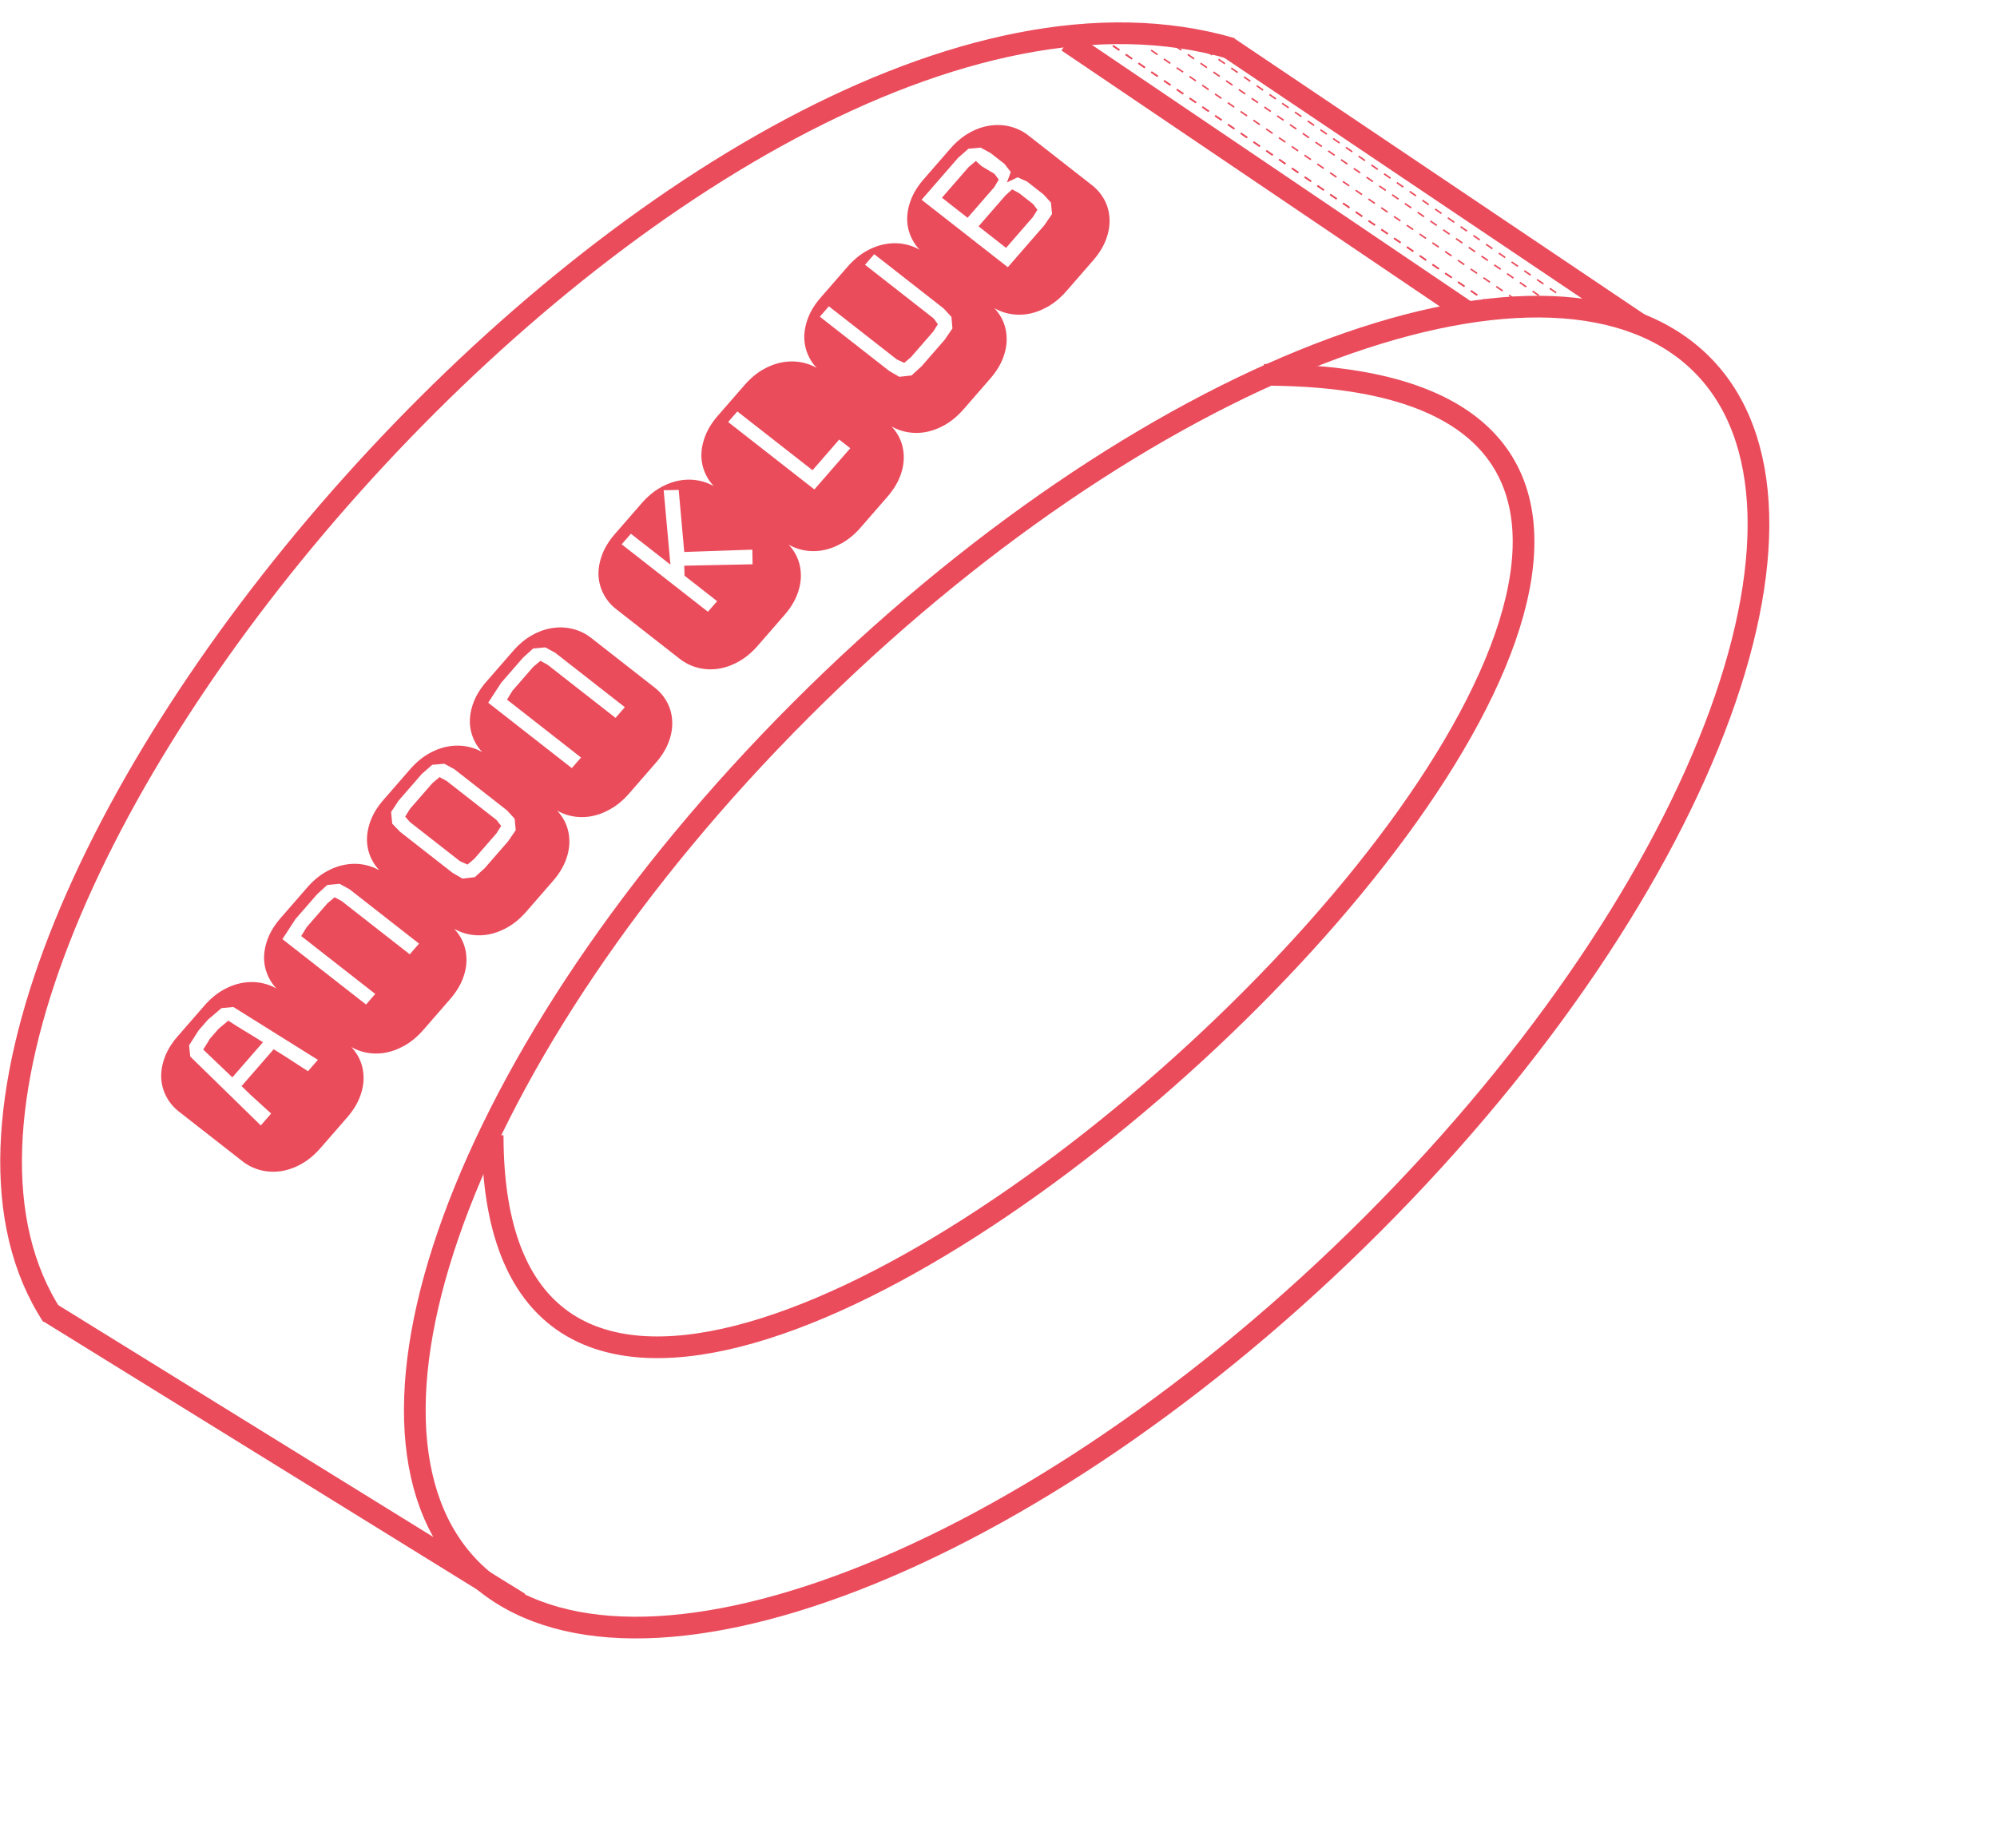 <svg width="1289" height="1193" viewBox="0 0 1289 1193" fill="none" xmlns="http://www.w3.org/2000/svg">
<path d="M886.074 790.169C776.786 899.577 656.923 979.392 551.735 1020.15C445.882 1061.17 357.753 1061.69 308.621 1017.58C259.49 973.475 255.238 890.025 292.676 787.591C329.879 685.803 407.421 567.996 516.709 458.587C625.997 349.179 745.86 269.364 851.048 228.605C956.901 187.589 1045.03 187.07 1094.16 231.175C1143.29 275.281 1147.54 358.731 1110.11 461.165C1072.9 562.953 995.362 680.76 886.074 790.169Z" stroke="#EB4C5C" stroke-width="14"/>
<path d="M318 732.938C318 1222.41 1386.11 242 815.833 242" stroke="#EB4C5C" stroke-width="14"/>
<line x1="1059.09" y1="209.808" x2="793.092" y2="30.808" stroke="#EB4C5C" stroke-width="14"/>
<line x1="948.421" y1="202.286" x2="689.077" y2="26.797" stroke="#EB4C5C" stroke-width="14"/>
<line x1="335.318" y1="1034.95" x2="31.318" y2="846.953" stroke="#EB4C5C" stroke-width="14"/>
<path d="M33.743 849.611C-123.526 608.141 453.891 -68.153 795.134 31.381" stroke="#EB4C5C" stroke-width="14"/>
<path d="M131.911 649.258C135.688 644.917 139.783 641.512 144.196 639.041C148.609 636.57 153.047 635.022 157.512 634.398C162.015 633.73 166.416 633.958 170.716 635.083C174.972 636.172 178.85 638.086 182.35 640.823L223.274 672.828C226.774 675.566 229.515 678.829 231.497 682.617C233.434 686.371 234.484 690.407 234.649 694.724C234.85 698.998 234.091 703.424 232.371 708C230.651 712.577 227.902 717.035 224.125 721.376L206.848 741.229C203.071 745.569 198.976 748.975 194.563 751.446C190.151 753.917 185.693 755.486 181.191 756.153C176.726 756.778 172.365 756.546 168.11 755.456C163.81 754.332 159.909 752.401 156.409 749.664L115.485 717.658C111.985 714.921 109.267 711.675 107.33 707.922C105.348 704.133 104.256 700.102 104.054 695.827C103.89 691.51 104.668 687.063 106.388 682.486C108.109 677.91 110.857 673.451 114.634 669.111L131.911 649.258ZM198.794 691.599L205.189 684.251L150.612 650.126L142.961 650.858L134.155 658.379L128.153 665.276L122.038 674.902L122.79 682.097L168.335 726.6L175.01 718.93L161.571 706.686L155.94 701.198L176.638 677.413L183.392 681.611L198.794 691.599ZM147.348 658.947C151.244 661.489 154.976 663.829 158.543 665.969C162.111 668.109 165.839 670.411 169.728 672.875L149.983 695.565L131.136 677.575C132.049 676.267 132.789 675.113 133.358 674.113C133.964 673.07 134.7 671.877 135.568 670.533L141.065 664.216L147.348 658.947ZM225.588 574.109L219.149 570.589L211.251 571.346L204.721 577.289L190.698 593.404L182.284 606.322L236.266 648.54L242.212 641.708L194.422 604.333L197.922 598.621L211.385 583.15L215.996 579.282L220.528 581.743L264.481 616.117L270.483 609.22L225.588 574.109ZM198.327 572.938C202.104 568.598 206.199 565.192 210.612 562.721C215.024 560.25 219.463 558.703 223.928 558.078C228.431 557.41 232.832 557.639 237.132 558.763C241.388 559.853 245.266 561.766 248.766 564.503L289.69 596.509C293.19 599.246 295.931 602.509 297.912 606.298C299.849 610.051 300.9 614.087 301.064 618.404C301.266 622.679 300.507 627.104 298.787 631.681C297.066 636.257 294.318 640.716 290.541 645.056L273.264 664.909C269.487 669.25 265.392 672.655 260.979 675.126C256.566 677.597 252.109 679.166 247.606 679.834C243.141 680.458 238.781 680.226 234.526 679.137C230.225 678.012 226.325 676.081 222.825 673.344L181.901 641.339C178.401 638.601 175.682 635.356 173.746 631.602C171.764 627.813 170.672 623.782 170.47 619.508C170.306 615.19 171.084 610.743 172.804 606.167C174.524 601.59 177.273 597.132 181.05 592.791L198.327 572.938ZM264.743 496.618C268.52 492.278 272.615 488.873 277.027 486.402C281.44 483.931 285.879 482.383 290.344 481.758C294.846 481.091 299.248 481.319 303.548 482.444C307.804 483.533 311.681 485.446 315.181 488.184L356.105 520.189C359.605 522.926 362.346 526.189 364.328 529.978C366.265 533.732 367.316 537.767 367.48 542.085C367.682 546.359 366.923 550.784 365.202 555.361C363.482 559.938 360.733 564.396 356.956 568.736L339.679 588.59C335.902 592.93 331.807 596.335 327.395 598.806C322.982 601.277 318.525 602.847 314.022 603.514C309.557 604.139 305.197 603.906 300.942 602.817C296.641 601.693 292.741 599.762 289.241 597.024L248.317 565.019C244.817 562.282 242.098 559.036 240.161 555.282C238.18 551.494 237.088 547.462 236.886 543.188C236.722 538.871 237.5 534.424 239.22 529.847C240.94 525.27 243.689 520.812 247.466 516.472L264.743 496.618ZM293.26 496.605L286.821 493.086L278.979 493.778L272.259 499.68L257.226 516.955L252.447 524.267L253.164 531.761L258.145 536.957L292.069 563.488L298.531 567.241L306.473 566.303L312.891 560.489L327.924 543.214L332.894 535.943L332.187 528.566L327.184 523.136L293.26 496.605ZM323.482 533.24L320.453 538.021L306.092 554.522L301.773 558.186L296.893 555.994L264.652 530.779L261.511 527.24L264.697 522.148L279.057 505.647L283.724 501.714L288.257 504.175L320.498 529.39L323.482 533.24ZM358.42 421.469L351.98 417.95L344.082 418.706L337.553 424.65L323.529 440.764L315.115 453.683L369.097 495.901L375.043 489.068L327.254 451.693L330.754 445.981L344.217 430.511L348.828 426.642L353.36 429.104L397.313 463.478L403.315 456.581L358.42 421.469ZM331.159 420.299C334.936 415.958 339.031 412.553 343.443 410.082C347.856 407.611 352.295 406.063 356.76 405.439C361.262 404.771 365.663 405 369.964 406.124C374.219 407.213 378.097 409.127 381.597 411.864L422.521 443.869C426.021 446.607 428.762 449.87 430.744 453.659C432.681 457.412 433.732 461.448 433.896 465.765C434.098 470.039 433.339 474.465 431.618 479.041C429.898 483.618 427.149 488.076 423.372 492.417L406.095 512.27C402.318 516.61 398.223 520.016 393.811 522.487C389.398 524.958 384.94 526.527 380.438 527.194C375.973 527.819 371.613 527.587 367.357 526.497C363.057 525.373 359.157 523.442 355.657 520.705L314.733 488.699C311.233 485.962 308.514 482.716 306.577 478.963C304.595 475.174 303.504 471.143 303.302 466.868C303.137 462.551 303.915 458.104 305.636 453.527C307.356 448.951 310.105 444.492 313.882 440.152L331.159 420.299ZM441.663 356.36L438.074 316.288L428.381 316.508L432.733 364.542L407.222 344.591L401.276 351.424L456.941 394.958L462.887 388.125L441.819 371.649C441.827 370.427 441.808 369.365 441.763 368.463C441.711 367.484 441.67 366.404 441.64 365.225L485.762 364.309L485.605 354.87L441.663 356.36ZM414.178 324.899C417.955 320.559 422.05 317.153 426.463 314.682C430.876 312.211 435.314 310.664 439.779 310.039C444.282 309.371 448.683 309.6 452.984 310.724C457.239 311.814 461.117 313.727 464.617 316.464L505.541 348.47C509.041 351.207 511.782 354.47 513.764 358.259C515.701 362.013 516.751 366.048 516.916 370.365C517.118 374.64 516.358 379.065 514.638 383.642C512.918 388.218 510.169 392.677 506.392 397.017L489.115 416.87C485.338 421.211 481.243 424.616 476.83 427.087C472.418 429.558 467.96 431.127 463.458 431.795C458.993 432.419 454.633 432.187 450.377 431.098C446.077 429.973 442.176 428.043 438.676 425.305L397.752 393.3C394.252 390.562 391.534 387.317 389.597 383.563C387.615 379.774 386.523 375.743 386.321 371.469C386.157 367.151 386.935 362.704 388.655 358.128C390.376 353.551 393.124 349.093 396.901 344.753L414.178 324.899ZM541.689 283.794L524.468 303.583L475.938 265.629L469.992 272.462L525.657 315.995L548.824 289.374L541.689 283.794ZM480.594 248.579C484.371 244.239 488.466 240.834 492.879 238.363C497.291 235.892 501.73 234.344 506.195 233.719C510.698 233.052 515.099 233.28 519.399 234.405C523.655 235.494 527.533 237.407 531.033 240.145L571.957 272.15C575.457 274.888 578.198 278.151 580.18 281.939C582.116 285.693 583.167 289.728 583.332 294.046C583.533 298.32 582.774 302.745 581.054 307.322C579.333 311.899 576.585 316.357 572.808 320.697L555.531 340.551C551.754 344.891 547.659 348.297 543.246 350.768C538.833 353.238 534.376 354.808 529.874 355.475C525.409 356.1 521.048 355.867 516.793 354.778C512.492 353.654 508.592 351.723 505.092 348.986L464.168 316.98C460.668 314.243 457.95 310.997 456.013 307.244C454.031 303.455 452.939 299.423 452.737 295.149C452.573 290.832 453.351 286.385 455.071 281.808C456.791 277.232 459.54 272.773 463.317 268.433L480.594 248.579ZM547.01 172.26C550.787 167.92 554.882 164.514 559.295 162.043C563.707 159.572 568.146 158.024 572.611 157.4C577.113 156.732 581.515 156.961 585.815 158.085C590.071 159.174 593.948 161.088 597.449 163.825L638.373 195.831C641.873 198.568 644.614 201.831 646.595 205.62C648.532 209.373 649.583 213.409 649.747 217.726C649.949 222 649.19 226.426 647.47 231.002C645.749 235.579 643.001 240.037 639.224 244.378L621.946 264.231C618.169 268.571 614.075 271.977 609.662 274.448C605.249 276.919 600.792 278.488 596.289 279.156C591.824 279.78 587.464 279.548 583.209 278.458C578.908 277.334 575.008 275.403 571.508 272.666L530.584 240.66C527.084 237.923 524.365 234.678 522.428 230.924C520.447 227.135 519.355 223.104 519.153 218.829C518.989 214.512 519.767 210.065 521.487 205.488C523.207 200.912 525.956 196.453 529.733 192.113L547.01 172.26ZM564.287 164.106L558.341 170.938L602.428 205.418C602.937 205.96 603.434 206.602 603.92 207.343C604.444 208.041 604.922 208.705 605.356 209.333L602.383 214.049L588.023 230.551L583.648 234.278L578.824 232.022L535.005 197.753L529.172 204.457L574 239.516L580.461 243.269L588.348 242.396L594.821 236.517L609.854 219.242L614.768 212.036L614.118 204.594L609.115 199.164L564.287 164.106ZM613.426 95.94C617.203 91.6 621.298 88.194 625.71 85.723C630.123 83.252 634.562 81.705 639.027 81.08C643.529 80.412 647.931 80.641 652.231 81.765C656.486 82.855 660.364 84.768 663.864 87.505L704.788 119.511C708.288 122.248 711.029 125.511 713.011 129.3C714.948 133.054 715.999 137.089 716.163 141.406C716.365 145.681 715.606 150.106 713.885 154.683C712.165 159.259 709.416 163.718 705.639 168.058L688.362 187.911C684.585 192.252 680.49 195.657 676.078 198.128C671.665 200.599 667.208 202.168 662.705 202.836C658.24 203.461 653.88 203.228 649.624 202.139C645.324 201.014 641.424 199.084 637.924 196.346L597 164.341C593.5 161.603 590.781 158.358 588.844 154.604C586.862 150.815 585.771 146.784 585.569 142.51C585.404 138.192 586.182 133.745 587.903 129.169C589.623 124.592 592.372 120.134 596.149 115.794L613.426 95.94ZM662.843 117.147L656.796 114.476L649.952 117.79L652.421 111.054L648.371 105.829L639.419 98.828L632.98 95.308L625.138 96L618.418 101.903L594.858 128.975L650.523 172.509L674.083 145.436L679.053 138.165L678.346 130.788L673.477 125.464L662.843 117.147ZM669.64 135.463L666.611 140.243L649.39 160.032L631.621 146.135L648.954 126.217L653.307 122.255L657.839 124.716L666.791 131.718L669.64 135.463ZM644.669 115.933L641.774 120.819L624.553 140.608L607.995 127.658L625.216 107.869L629.883 103.936L633.63 107.3L641.887 112.24L644.669 115.933Z" fill="#EB4C5C"/>
<line y1="-0.5" x2="295.039" y2="-0.5" transform="matrix(0.825 0.565 -0.606 0.796 718.07 29.92)" stroke="#EB4C5C" stroke-dasharray="5 5"/>
<line x1="743.013" y1="32.43" x2="981.283" y2="195.587" stroke="#EB4C5C" stroke-dasharray="5 5"/>
<line x1="758.426" y1="29.508" x2="1000.28" y2="195.588" stroke="#EB4C5C" stroke-dasharray="5 5"/>
<line x1="778.284" y1="32.589" x2="1005.28" y2="189.589" stroke="#EB4C5C" stroke-dasharray="5 5"/>
<line y1="-0.5" x2="295.039" y2="-0.5" transform="matrix(0.825 0.565 -0.606 0.796 718.07 29.92)" stroke="#EB4C5C" stroke-dasharray="5 5"/>
</svg>
